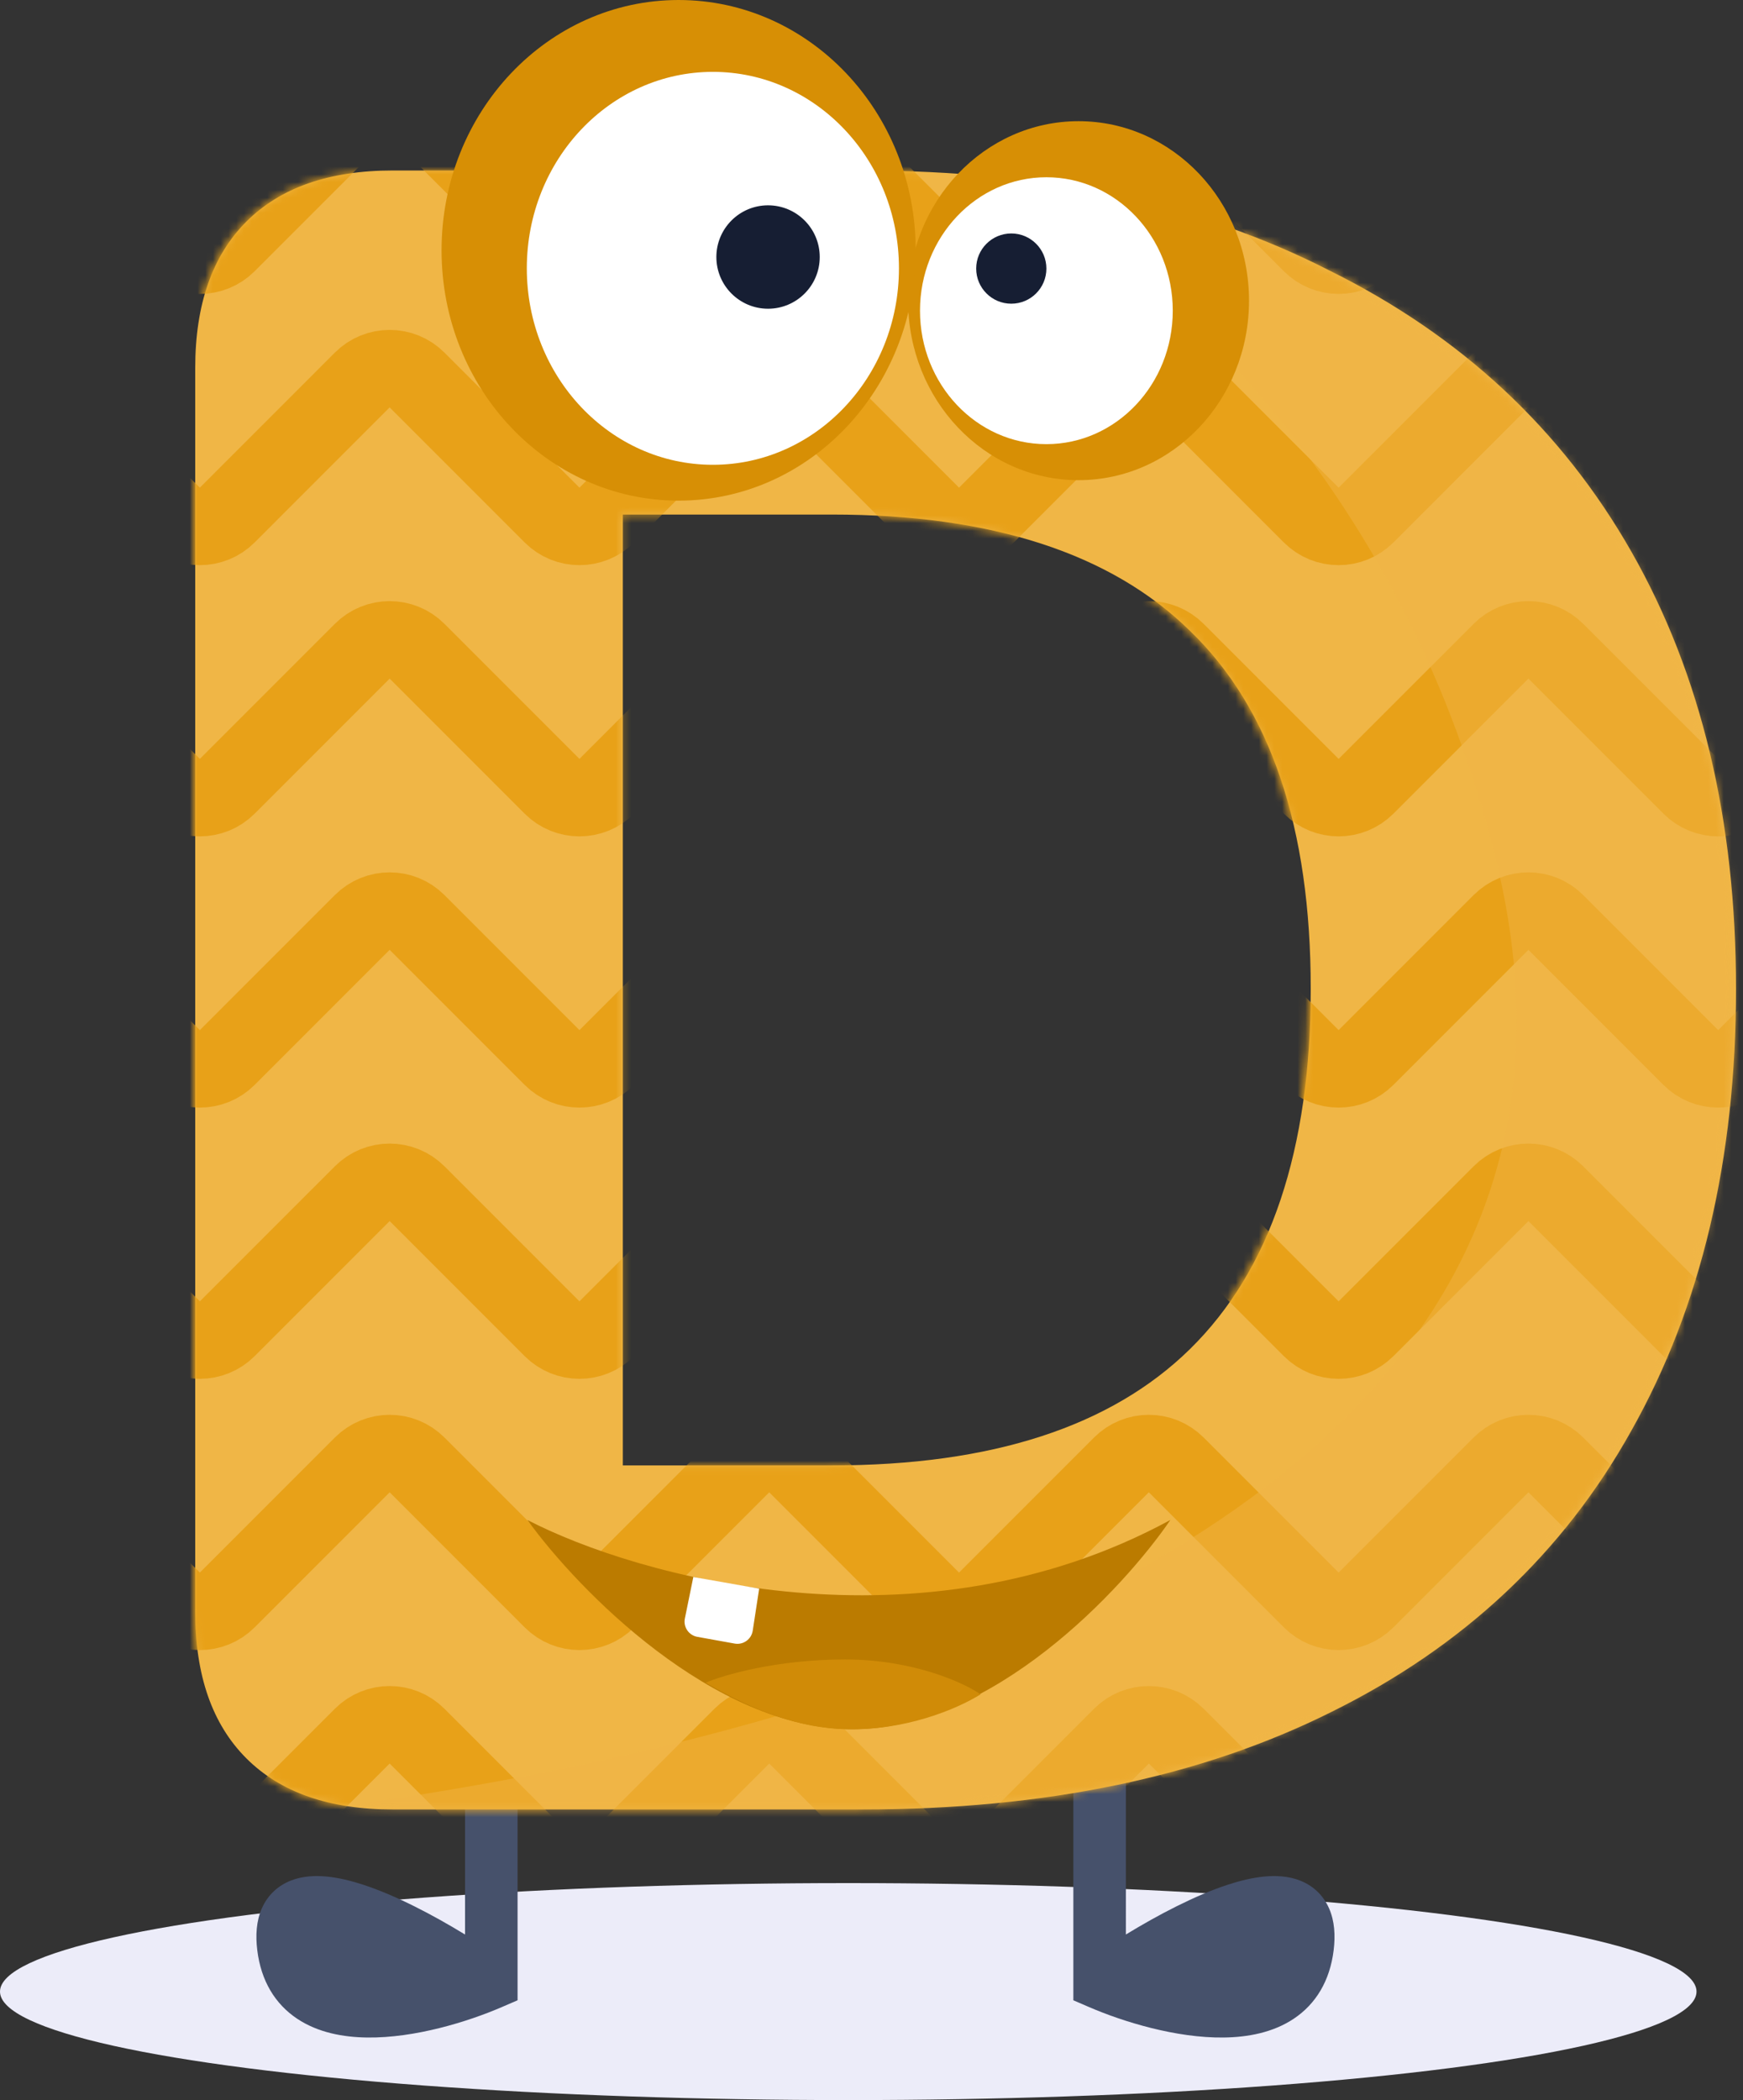 <svg width="225" height="271" viewBox="0 0 225 271" fill="none" xmlns="http://www.w3.org/2000/svg">
<rect x="0" y="0" width="225" height="271" fill="#333333" stroke="none"/>
<ellipse cx="109.5" cy="257" rx="109.5" ry="14" fill="#ECECF9"/>
<path d="M141.947 255.893C151.523 249.206 170.299 238.914 168.794 251.245C167.288 263.575 150.268 259.481 141.947 255.893Z" fill="#46516B"/>
<path fill-rule="evenodd" clip-rule="evenodd" d="M145.337 249.636L145.336 202.28L138.556 202.28L138.556 258.123L140.604 259.006C144.98 260.893 151.816 263.006 157.969 262.928C161.057 262.889 164.324 262.296 167.017 260.497C169.852 258.603 171.674 255.623 172.159 251.655C172.389 249.769 172.289 247.909 171.57 246.269C170.802 244.517 169.456 243.313 167.816 242.672C166.286 242.073 164.643 242.012 163.151 242.16C161.632 242.311 160.041 242.701 158.47 243.216C154.267 244.592 149.493 247.101 145.337 249.636ZM149.632 254.963C153.285 252.782 157.246 250.751 160.581 249.659C161.862 249.24 162.948 248.994 163.82 248.907C164.718 248.818 165.176 248.92 165.345 248.986C165.351 248.988 165.356 248.99 165.36 248.991C165.418 249.123 165.574 249.639 165.428 250.834C165.16 253.031 164.29 254.164 163.251 254.858C162.069 255.648 160.279 256.118 157.883 256.148C155.278 256.181 152.374 255.69 149.632 254.963Z" fill="#46516B"/>
<path d="M63.422 255.893C53.846 249.206 35.07 238.914 36.575 251.245C38.08 263.575 55.1 259.481 63.422 255.893Z" fill="#46516B"/>
<path fill-rule="evenodd" clip-rule="evenodd" d="M60.032 249.636L60.032 202.28L66.812 202.28L66.812 258.123L64.764 259.006C60.389 260.893 53.553 263.006 47.399 262.928C44.312 262.889 41.044 262.296 38.351 260.497C35.516 258.603 33.694 255.623 33.21 251.655C32.979 249.769 33.08 247.909 33.798 246.269C34.566 244.517 35.913 243.313 37.553 242.672C39.083 242.073 40.726 242.012 42.218 242.16C43.736 242.311 45.328 242.701 46.898 243.216C51.102 244.592 55.875 247.101 60.032 249.636ZM55.736 254.963C52.084 252.782 48.123 250.751 44.788 249.659C43.507 249.24 42.42 248.994 41.548 248.907C40.65 248.818 40.192 248.92 40.024 248.986C40.017 248.988 40.012 248.99 40.008 248.991C39.951 249.123 39.794 249.639 39.94 250.834C40.208 253.031 41.078 254.164 42.117 254.858C43.299 255.648 45.089 256.118 47.485 256.148C50.09 256.181 52.994 255.69 55.736 254.963Z" fill="#46516B"/>
<path d="M50.7 233.5C42.5 233.5 36.2 231.3 31.8 226.9C27.4 222.5 25.2 216.2 25.2 208V47.5C25.2 39.3 27.4 33 31.8 28.6C36.2 24.2 42.5 22 50.7 22H111.3C134.7 22 154.8 26.3 171.6 34.9C188.6 43.3 201.6 55.4 210.6 71.2C219.6 87 224.1 105.8 224.1 127.6C224.1 149.6 219.6 168.6 210.6 184.6C201.8 200.4 188.9 212.5 171.9 220.9C155.1 229.3 134.9 233.5 111.3 233.5H50.7ZM107.4 189.1C128 189.1 143.4 184.1 153.6 174.1C164 163.9 169.2 148.4 169.2 127.6C169.2 106.8 164 91.4 153.6 81.4C143.4 71.4 128 66.4 107.4 66.4H80.4V189.1H107.4Z" fill="#F0B646"/>
<mask id="mask0" mask-type="alpha" maskUnits="userSpaceOnUse" x="25" y="22" width="199" height="212">
<path d="M50.5 233.5C42.3 233.5 36 231.3 31.6 226.9C27.2 222.5 25 216.2 25 208V47.5C25 39.3 27.2 33 31.6 28.6C36 24.2 42.3 22 50.5 22H111.1C134.5 22 154.6 26.3 171.4 34.9C188.4 43.3 201.4 55.4 210.4 71.2C219.4 87 223.9 105.8 223.9 127.6C223.9 149.6 219.4 168.6 210.4 184.6C201.6 200.4 188.7 212.5 171.7 220.9C154.9 229.3 134.7 233.5 111.1 233.5H50.5ZM107.2 189.1C127.8 189.1 143.2 184.1 153.4 174.1C163.8 163.9 169 148.4 169 127.6C169 106.8 163.8 91.4 153.4 81.4C143.2 71.4 127.8 66.4 107.2 66.4H80.2V189.1H107.2Z" fill="#F0B646"/>
</mask>
<g mask="url(#mask0)">
<path d="M-23.2 70L-2.236 49.035C-0.283 47.083 2.883 47.083 4.836 49.035L22.265 66.465C24.217 68.417 27.383 68.417 29.335 66.465L46.764 49.035C48.717 47.083 51.883 47.083 53.836 49.035L71.264 66.465C73.217 68.417 76.383 68.417 78.335 66.465L95.764 49.035C97.717 47.083 100.883 47.083 102.836 49.035L120.264 66.465C122.217 68.417 125.383 68.417 127.336 66.465L144.764 49.035C146.717 47.083 149.883 47.083 151.836 49.035L169.264 66.465C171.217 68.417 174.383 68.417 176.336 66.465L193.764 49.035C195.717 47.083 198.883 47.083 200.836 49.035L218.264 66.465C220.217 68.417 223.383 68.417 225.336 66.465L242.764 49.035C244.717 47.083 247.883 47.083 249.836 49.035L267.264 66.465C269.217 68.417 272.383 68.417 274.336 66.465L291.764 49.035C293.717 47.083 296.883 47.083 298.836 49.035L319.8 70" stroke="#E8A118" stroke-width="10" stroke-linejoin="round"/>
<path d="M-23.2 105L-2.236 84.035C-0.283 82.083 2.883 82.083 4.836 84.035L22.265 101.464C24.217 103.417 27.383 103.417 29.335 101.464L46.764 84.035C48.717 82.083 51.883 82.083 53.836 84.035L71.264 101.464C73.217 103.417 76.383 103.417 78.335 101.464L95.764 84.035C97.717 82.083 100.883 82.083 102.836 84.035L120.264 101.464C122.217 103.417 125.383 103.417 127.336 101.464L144.764 84.035C146.717 82.083 149.883 82.083 151.836 84.035L169.264 101.464C171.217 103.417 174.383 103.417 176.336 101.464L193.764 84.035C195.717 82.083 198.883 82.083 200.836 84.035L218.264 101.464C220.217 103.417 223.383 103.417 225.336 101.464L242.764 84.035C244.717 82.083 247.883 82.083 249.836 84.035L267.264 101.464C269.217 103.417 272.383 103.417 274.336 101.464L291.764 84.035C293.717 82.083 296.883 82.083 298.836 84.035L319.8 105" stroke="#E8A118" stroke-width="10" stroke-linejoin="round"/>
<path d="M-23.2 140L-2.236 119.036C-0.283 117.083 2.883 117.083 4.836 119.036L22.265 136.464C24.217 138.417 27.383 138.417 29.335 136.464L46.764 119.036C48.717 117.083 51.883 117.083 53.836 119.036L71.264 136.464C73.217 138.417 76.383 138.417 78.335 136.464L95.764 119.036C97.717 117.083 100.883 117.083 102.836 119.036L120.264 136.464C122.217 138.417 125.383 138.417 127.336 136.464L144.764 119.036C146.717 117.083 149.883 117.083 151.836 119.036L169.264 136.464C171.217 138.417 174.383 138.417 176.336 136.464L193.764 119.036C195.717 117.083 198.883 117.083 200.836 119.036L218.264 136.464C220.217 138.417 223.383 138.417 225.336 136.464L242.764 119.036C244.717 117.083 247.883 117.083 249.836 119.036L267.264 136.464C269.217 138.417 272.383 138.417 274.336 136.464L291.764 119.036C293.717 117.083 296.883 117.083 298.836 119.036L319.8 140" stroke="#E8A118" stroke-width="10" stroke-linejoin="round"/>
<path d="M-23.2 175L-2.236 154.036C-0.283 152.083 2.883 152.083 4.836 154.036L22.265 171.464C24.217 173.417 27.383 173.417 29.335 171.464L46.764 154.036C48.717 152.083 51.883 152.083 53.836 154.036L71.264 171.464C73.217 173.417 76.383 173.417 78.335 171.464L95.764 154.036C97.717 152.083 100.883 152.083 102.836 154.036L120.264 171.464C122.217 173.417 125.383 173.417 127.336 171.464L144.764 154.036C146.717 152.083 149.883 152.083 151.836 154.036L169.264 171.464C171.217 173.417 174.383 173.417 176.336 171.464L193.764 154.036C195.717 152.083 198.883 152.083 200.836 154.036L218.264 171.464C220.217 173.417 223.383 173.417 225.336 171.464L242.764 154.036C244.717 152.083 247.883 152.083 249.836 154.036L267.264 171.464C269.217 173.417 272.383 173.417 274.336 171.464L291.764 154.036C293.717 152.083 296.883 152.083 298.836 154.036L319.8 175" stroke="#E8A118" stroke-width="10" stroke-linejoin="round"/>
<path d="M-23.2 210L-2.236 189.036C-0.283 187.083 2.883 187.083 4.836 189.036L22.265 206.464C24.217 208.417 27.383 208.417 29.335 206.464L46.764 189.036C48.717 187.083 51.883 187.083 53.836 189.036L71.264 206.464C73.217 208.417 76.383 208.417 78.335 206.464L95.764 189.036C97.717 187.083 100.883 187.083 102.836 189.036L120.264 206.464C122.217 208.417 125.383 208.417 127.336 206.464L144.764 189.036C146.717 187.083 149.883 187.083 151.836 189.036L169.264 206.464C171.217 208.417 174.383 208.417 176.336 206.464L193.764 189.036C195.717 187.083 198.883 187.083 200.836 189.036L218.264 206.464C220.217 208.417 223.383 208.417 225.336 206.464L242.764 189.036C244.717 187.083 247.883 187.083 249.836 189.036L267.264 206.464C269.217 208.417 272.383 208.417 274.336 206.464L291.764 189.036C293.717 187.083 296.883 187.083 298.836 189.036L319.8 210" stroke="#E8A118" stroke-width="10" stroke-linejoin="round"/>
<path d="M-23.2 245L-2.236 224.036C-0.283 222.083 2.883 222.083 4.836 224.036L22.265 241.464C24.217 243.417 27.383 243.417 29.335 241.464L46.764 224.036C48.717 222.083 51.883 222.083 53.836 224.036L71.264 241.464C73.217 243.417 76.383 243.417 78.335 241.464L95.764 224.036C97.717 222.083 100.883 222.083 102.836 224.036L120.264 241.464C122.217 243.417 125.383 243.417 127.336 241.464L144.764 224.036C146.717 222.083 149.883 222.083 151.836 224.036L169.264 241.464C171.217 243.417 174.383 243.417 176.336 241.464L193.764 224.036C195.717 222.083 198.883 222.083 200.836 224.036L218.264 241.464C220.217 243.417 223.383 243.417 225.336 241.464L242.764 224.036C244.717 222.083 247.883 222.083 249.836 224.036L267.264 241.464C269.217 243.417 272.383 243.417 274.336 241.464L291.764 224.036C293.717 222.083 296.883 222.083 298.836 224.036L319.8 245" stroke="#E8A118" stroke-width="10" stroke-linejoin="round"/>
<path d="M-23.2 35L-2.236 14.036C-0.283 12.083 2.883 12.083 4.836 14.036L22.265 31.465C24.217 33.417 27.383 33.417 29.335 31.465L46.764 14.036C48.717 12.083 51.883 12.083 53.836 14.036L71.264 31.465C73.217 33.417 76.383 33.417 78.335 31.465L95.764 14.036C97.717 12.083 100.883 12.083 102.836 14.036L120.264 31.465C122.217 33.417 125.383 33.417 127.336 31.465L144.764 14.036C146.717 12.083 149.883 12.083 151.836 14.036L169.264 31.465C171.217 33.417 174.383 33.417 176.336 31.465L193.764 14.036C195.717 12.083 198.883 12.083 200.836 14.036L218.264 31.465C220.217 33.417 223.383 33.417 225.336 31.465L242.764 14.036C244.717 12.083 247.883 12.083 249.836 14.036L267.264 31.465C269.217 33.417 272.383 33.417 274.336 31.465L291.764 14.036C293.717 12.083 296.883 12.083 298.836 14.036L319.8 35" stroke="#E8A118" stroke-width="10" stroke-linejoin="round"/>
<g style="mix-blend-mode:multiply">
<path d="M29 -11.5C29.8 -11.464 30.616 -11.421 31.447 -11.369L160 -4.5L245 53.5V177.5L182 264.5C99 253.833 -58.8 233.3 -26 236.5C15 240.5 222 226.5 193 110.5C170.212 19.349 77.382 -8.512 31.447 -11.369L29 -11.5Z" fill="#F0B646" fill-opacity="0.47"/>
</g>
<path d="M151.082 196.142C118.682 213.742 82.249 203.475 68.082 196.142C74.582 205.142 92.082 223.142 110.082 223.142C128.082 223.142 144.916 205.142 151.082 196.142Z" fill="#BB7B00"/>
<path d="M109.082 214.142C100.282 214.142 93.416 216.142 91.082 217.142C97.634 221.005 103.503 222.982 109.082 223.142C116.789 223.362 123.489 220.575 126.582 218.642C124.416 217.142 117.882 214.142 109.082 214.142Z" fill="#D08B07"/>
</g>
<ellipse cx="139.229" cy="38.8" rx="22.004" ry="23.162" fill="#D78F05"/>
<ellipse cx="87.602" cy="32.302" rx="30.602" ry="32.302" fill="#D78F05"/>
<ellipse cx="135.075" cy="40.094" rx="16.315" ry="17.221" fill="white"/>
<circle cx="130.545" cy="34.658" r="4.532" fill="#161E33"/>
<ellipse cx="92.024" cy="34.626" rx="24.019" ry="25.353" fill="white"/>
<circle cx="99.146" cy="33.167" r="6.672" fill="#161E33"/>
<path d="M89.5 203.5L98 205.001L97.168 210.427C96.997 211.54 95.943 212.292 94.835 212.092L90.013 211.222C88.908 211.022 88.184 209.953 88.408 208.854L89.5 203.5Z" fill="white"/>
</svg>
